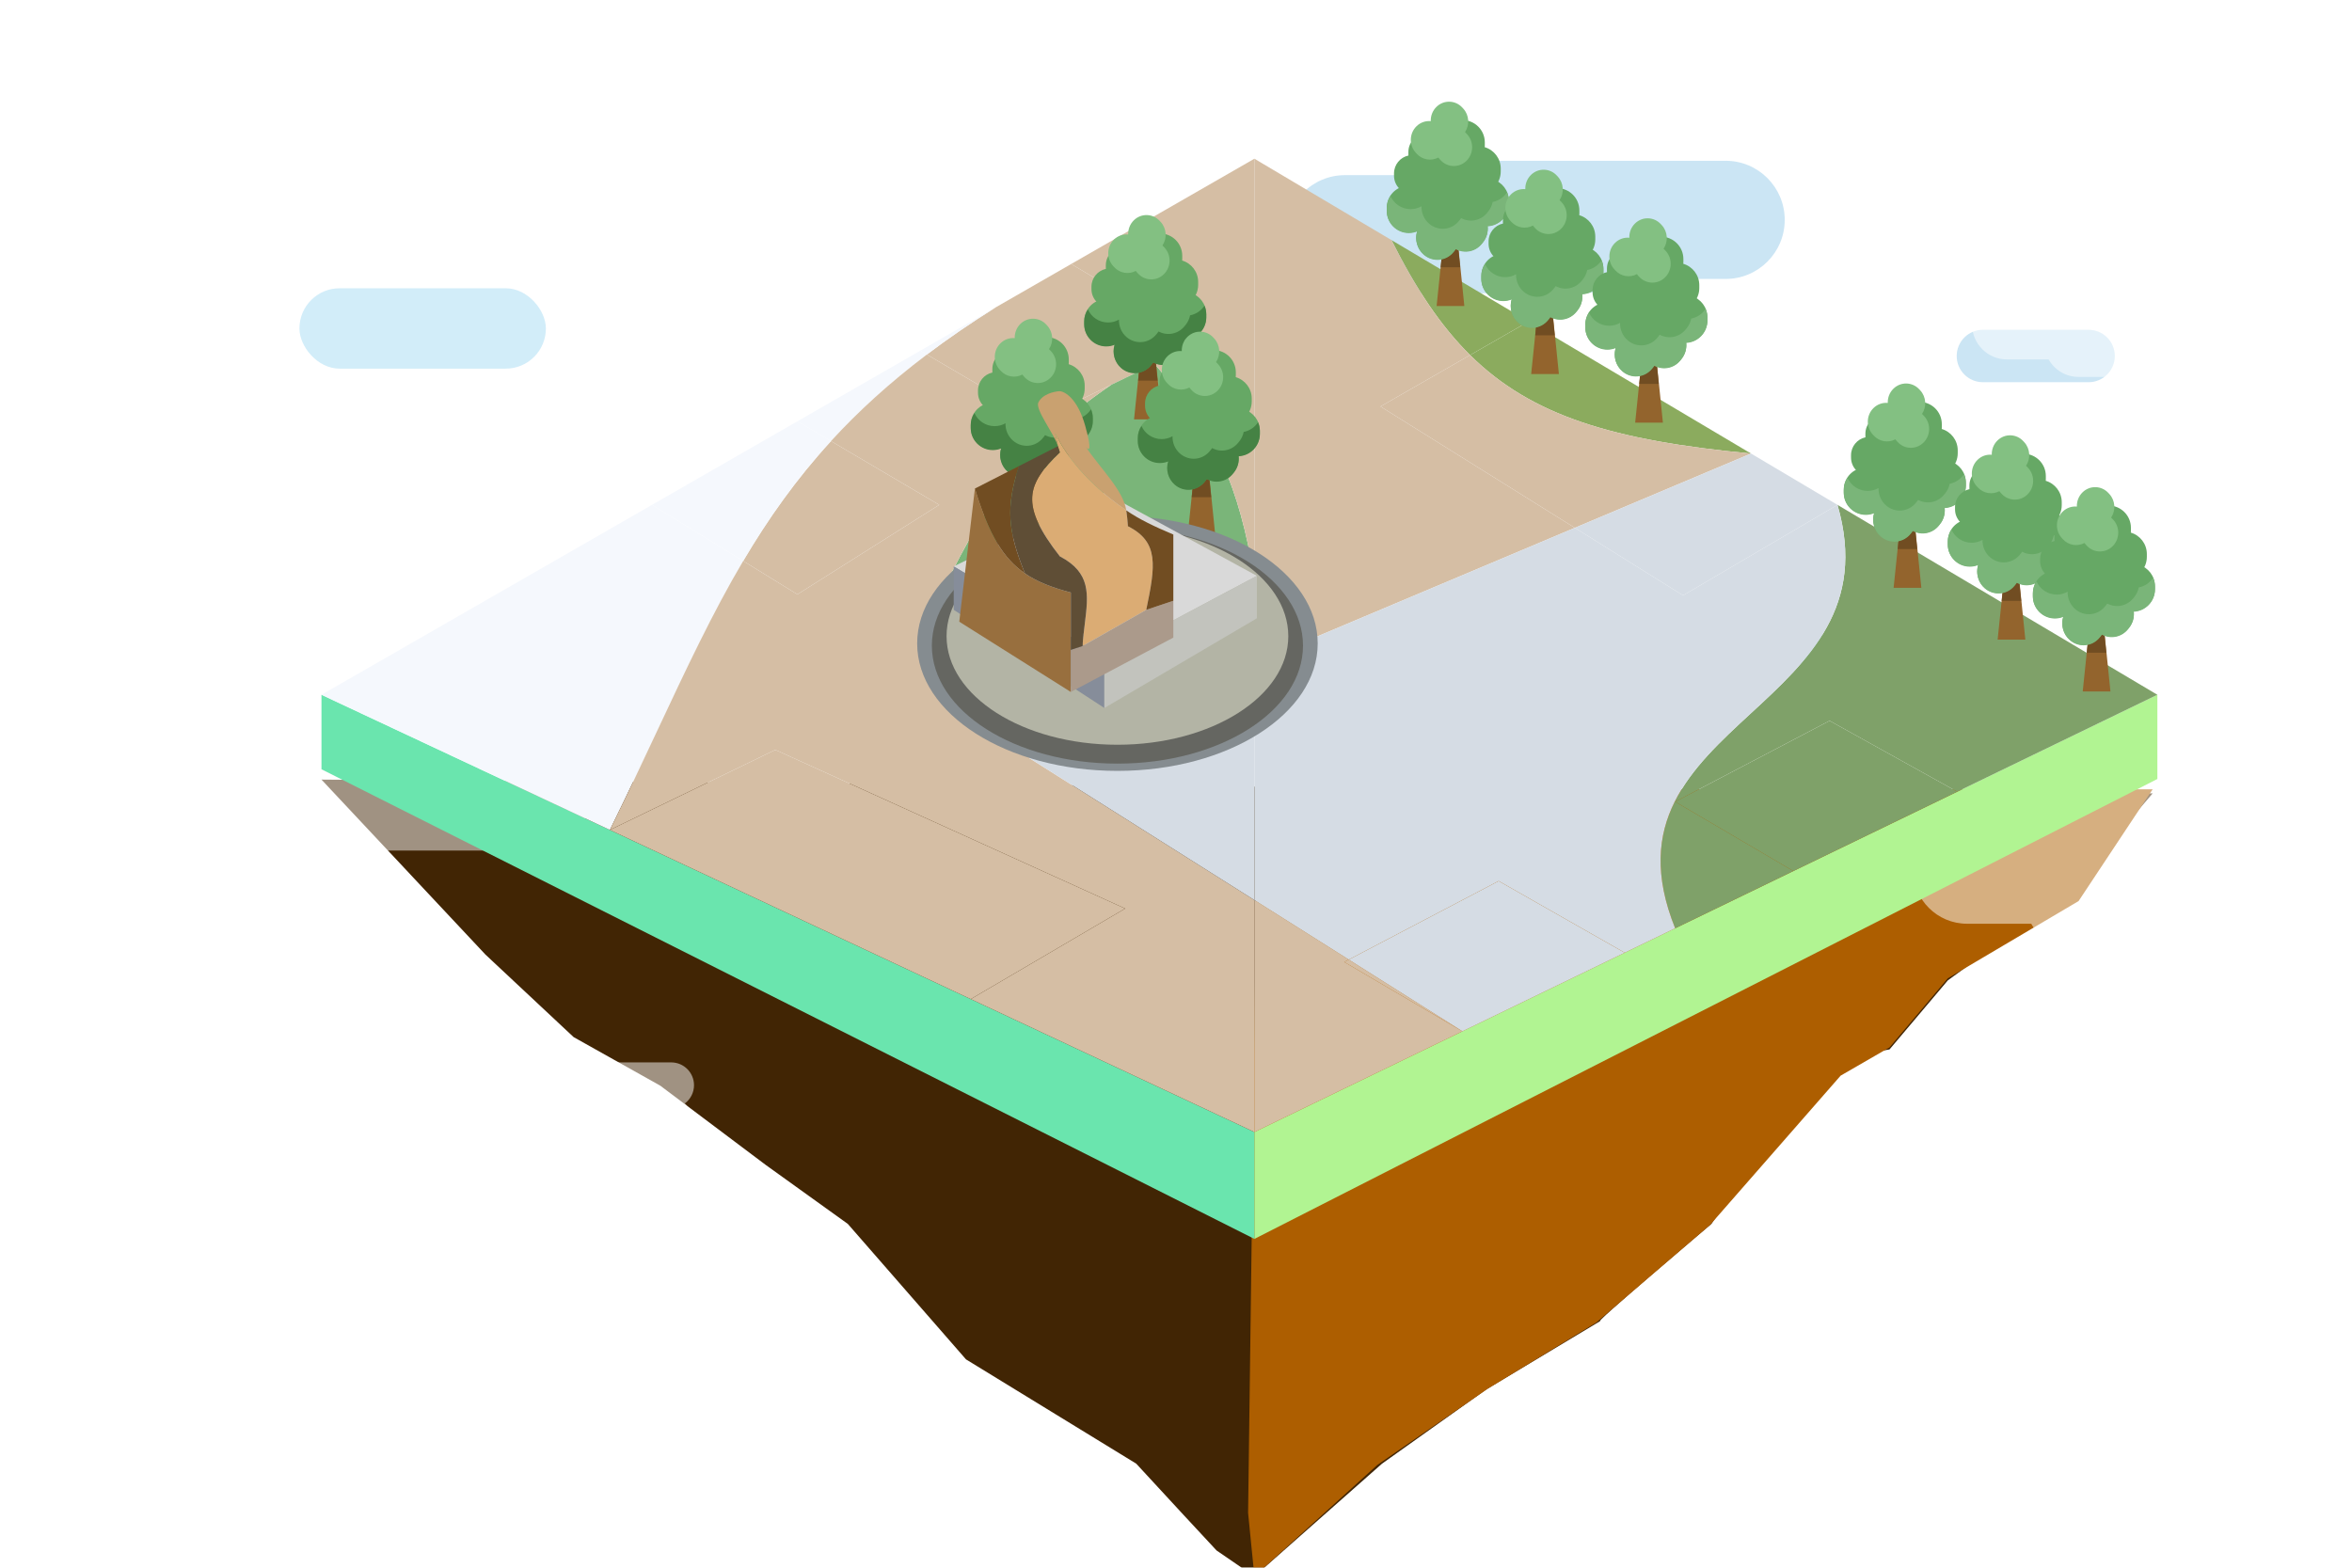 <svg width="1080" height="720" viewBox="0 0 1080 720" fill="none" xmlns="http://www.w3.org/2000/svg">
<g clip-path="url(#clip0_693_11102)">
<g filter="url(#filter0_d_693_11102)">
<path d="M222.875 434.381L147.618 354.05L988.463 360.391L949.388 406.116L894.393 446.282L867.619 477.986L837.951 482.728C832.644 489.069 785.85 558.113 785.85 558.113C785.85 558.113 728.684 606.408 735.197 602.499L682.372 634.204L634.614 668.214L576.001 720.001L558.634 708.1L543.438 691.736L521.729 668.214L443.578 620.331L389.307 558.113L351.679 531.075L303.196 494.629L263.397 472.315L222.875 434.381Z" fill="#412504"/>
<path d="M573.106 690.848L576 720L632.442 668.822L683.096 633.839L733.026 603.391L785.126 558.691L845.186 490.022L867.619 477.065L894.393 445.322L954.453 409.835L988.463 358.513H577.447L573.106 690.848Z" fill="#AD5E00"/>
</g>
<path opacity="0.5" fill-rule="evenodd" clip-rule="evenodd" d="M171.864 150.248C161.671 150.248 153.407 158.511 153.407 168.705C153.407 178.899 161.671 187.162 171.864 187.162L221.297 187.162C223.093 195.475 230.488 201.704 239.338 201.704L315.604 201.704C325.798 201.704 334.061 193.441 334.061 183.247C334.061 173.053 325.798 164.79 315.604 164.79L266.171 164.79C264.376 156.477 256.98 150.248 248.13 150.248L171.864 150.248Z" fill="white"/>
<rect x="137.488" y="132.396" width="113.18" height="36.915" rx="18.457" fill="#70C7EC" fill-opacity="0.31"/>
<path opacity="0.5" fill-rule="evenodd" clip-rule="evenodd" d="M546.304 99.735L505.331 99.735C486.812 99.735 471.799 84.722 471.799 66.203C471.799 47.684 486.812 32.671 505.331 32.671L543.746 32.671C544.202 14.55 559.035 2.81645e-08 577.267 3.40506e-08L712.626 7.77521e-08C731.145 8.37311e-08 746.158 15.013 746.158 33.532C746.158 43.43 741.868 52.327 735.047 58.465C741.869 64.603 746.158 73.5 746.158 83.399C746.158 101.918 731.145 116.931 712.626 116.931L575.594 116.931C563.006 116.931 552.038 109.994 546.304 99.735Z" fill="white"/>
<path opacity="0.5" fill-rule="evenodd" clip-rule="evenodd" d="M744.876 128.111C740.121 132.22 733.923 134.706 727.144 134.706L617.607 134.706C602.621 134.706 590.473 122.557 590.473 107.571C590.473 92.585 602.621 80.436 617.607 80.436L663.761 80.436C668.517 76.327 674.715 73.841 681.493 73.841L792.384 73.841C807.37 73.841 819.519 85.99 819.519 100.976C819.519 115.962 807.37 128.111 792.384 128.111L744.876 128.111ZM898.485 163.499C898.485 156.851 903.874 151.461 910.523 151.461L959.058 151.461C965.706 151.461 971.096 156.851 971.096 163.499C971.096 170.148 965.706 175.537 959.058 175.537L910.523 175.537C903.874 175.537 898.485 170.148 898.485 163.499Z" fill="#0081C9" fill-opacity="0.41"/>
<path opacity="0.5" fill-rule="evenodd" clip-rule="evenodd" d="M74.504 373.455L33.532 373.455C15.013 373.455 -2.66112e-08 358.443 -2.07945e-08 339.924C-1.49778e-08 321.405 15.013 306.392 33.532 306.392L71.946 306.392C72.401 288.27 87.235 273.719 105.467 273.719L240.826 273.719C259.345 273.719 274.358 288.732 274.358 307.251C274.358 317.15 270.068 326.047 263.247 332.185C270.069 338.323 274.359 347.22 274.359 357.12C274.359 375.639 259.346 390.651 240.827 390.651L103.795 390.651C91.207 390.651 80.239 383.715 74.504 373.455Z" fill="white"/>
<path opacity="0.5" fill-rule="evenodd" clip-rule="evenodd" d="M940.707 165.083L921.583 165.083C912.725 165.083 905.544 157.903 905.544 149.045C905.544 140.187 912.725 133.006 921.583 133.006L940.005 133.006C940.183 124.487 947.144 117.636 955.706 117.636L1020.52 117.636C1029.19 117.636 1036.22 124.667 1036.22 133.341C1036.22 138.484 1033.75 143.05 1029.93 145.914C1033 148.781 1034.92 152.865 1034.92 157.399C1034.92 166.072 1027.89 173.103 1019.22 173.103L954.405 173.103C948.524 173.103 943.397 169.87 940.707 165.083Z" fill="white"/>
<path opacity="0.5" fill-rule="evenodd" clip-rule="evenodd" d="M932.701 424.246L903.207 424.246C889.547 424.246 878.473 413.172 878.473 399.512C878.473 385.851 889.547 374.778 903.207 374.778L931.617 374.778C931.891 361.64 942.627 351.074 955.831 351.074L1055.78 351.074C1069.16 351.074 1080 361.917 1080 375.292C1080 383.224 1076.19 390.264 1070.3 394.682C1075.03 399.103 1078 405.402 1078 412.393C1078 425.769 1067.15 436.612 1053.78 436.612L953.826 436.612C944.756 436.612 936.851 431.626 932.701 424.246Z" fill="white"/>
<path opacity="0.5" fill-rule="evenodd" clip-rule="evenodd" d="M776.615 278.182C770.526 278.182 765.589 283.118 765.589 289.208C765.589 295.298 770.526 300.235 776.615 300.235L806.146 300.235C807.218 305.201 811.636 308.923 816.924 308.923L862.485 308.923C868.575 308.923 873.511 303.986 873.511 297.896C873.511 291.806 868.575 286.87 862.485 286.87L832.955 286.87C831.882 281.903 827.464 278.182 822.177 278.182L776.615 278.182Z" fill="white"/>
<rect x="826.373" y="291.57" width="67.614" height="22.053" rx="11.027" fill="#04D1C3" fill-opacity="0.2"/>
<path opacity="0.5" fill-rule="evenodd" clip-rule="evenodd" d="M255 519.565L242.25 519.565C236.345 519.565 231.558 514.778 231.558 508.872C231.558 502.967 236.345 498.18 242.25 498.18L254.532 498.18C254.651 492.501 259.291 487.934 264.999 487.934L308.207 487.934C313.989 487.934 318.676 492.621 318.676 498.404C318.676 501.832 317.028 504.876 314.481 506.786C316.529 508.697 317.81 511.42 317.81 514.442C317.81 520.224 313.122 524.912 307.34 524.912L264.132 524.912C260.211 524.912 256.793 522.756 255 519.565Z" fill="white"/>
<path d="M990.634 319.092L769.207 426.34L746.051 437.555L671.518 473.655L576.001 519.918V569.009L990.634 357.77V319.092Z" fill="#B1F492"/>
<path d="M576.001 519.918L445.749 458.856L280.04 381.172L147.618 319.092V353.307L576.001 569.009V519.918Z" fill="#6AE5AE"/>
<path d="M356.02 344.381L280.04 381.172L445.749 458.856L516.664 417.274L356.02 344.381Z" fill="#D5BEA4"/>
<path fill-rule="evenodd" clip-rule="evenodd" d="M381.573 202.584C365.559 220.059 352.721 238.245 341.25 257.645L366.151 272.976L431.277 231.87L381.573 202.584Z" fill="#D5BEA4"/>
<path d="M299.384 231.87L147.618 319.092L280.04 381.172C287.92 365.179 295.026 350.022 301.796 335.578C315.125 307.145 327.157 281.479 341.25 257.645L299.384 231.87Z" fill="#F5F8FD"/>
<path d="M366.151 193.497L299.384 231.87L341.25 257.645C352.721 238.245 365.559 220.059 381.573 202.584L366.151 193.497Z" fill="#F5F8FD"/>
<path d="M422.593 161.059L366.151 193.497L381.573 202.584C394.04 188.979 408.433 175.806 425.605 162.826L422.593 161.059Z" fill="#F5F8FD"/>
<path d="M990.634 319.092L843.74 231.87C857.226 278.493 830.404 303.233 804.041 327.549C776.593 352.866 749.644 377.723 769.207 426.34L823.478 400.053L769.207 368.218L840.121 331.028L898.735 363.603L990.634 319.092Z" fill="#7FA169"/>
<path d="M769.207 368.218L823.478 400.053L898.735 363.603L840.121 331.028L769.207 368.218Z" fill="#7FA169"/>
<path d="M701.91 147.655L638.955 110.274C650.092 132.515 661.508 149.703 675.037 163.079L701.91 147.655Z" fill="#8BAB5E"/>
<path d="M804.041 208.298L701.91 147.655L675.037 163.079C703.281 191.006 740.729 202.318 804.041 208.298Z" fill="#8BAB5E"/>
<path fill-rule="evenodd" clip-rule="evenodd" d="M457.263 141.134L491.877 121.241L551.398 156.795L530.155 167.084L510.358 176.672L476.865 192.895L425.605 162.826C435.234 155.549 445.736 148.332 457.263 141.134Z" fill="#D5BEA4"/>
<path d="M422.593 161.059L425.605 162.826C435.234 155.549 445.736 148.332 457.263 141.134L422.593 161.059Z" fill="#F5F8FD"/>
<path d="M510.358 176.672C465.31 207.305 448.686 236.354 422.593 293.059H576.001V265.187C568.477 222.584 559.369 200.727 530.155 167.084L510.358 176.672Z" fill="#7AB579"/>
<path fill-rule="evenodd" clip-rule="evenodd" d="M576.001 265.187V72.894L638.955 110.274C650.092 132.515 661.508 149.703 675.037 163.079L633.89 186.695L723.128 242.419L576.001 304.463V293.059V265.187ZM576.001 413.388V519.918L671.518 473.655L617.247 441.819L619.33 440.727L576.001 413.388Z" fill="#D5BEA4"/>
<path fill-rule="evenodd" clip-rule="evenodd" d="M671.518 473.655L617.247 441.819L619.33 440.727L671.518 473.655Z" fill="#D5BEA4"/>
<path fill-rule="evenodd" clip-rule="evenodd" d="M576.001 304.463V293.059H422.593C448.686 236.354 465.31 207.305 510.358 176.672L476.865 192.895L425.605 162.826C408.433 175.806 394.04 188.979 381.573 202.584L431.277 231.87L366.151 272.976L341.25 257.645C327.157 281.479 315.125 307.145 301.796 335.578C295.026 350.022 287.92 365.179 280.04 381.172L356.02 344.381L516.664 417.274L445.749 458.856L576.001 519.918V413.388L472.523 348.1L576.001 304.463ZM576.001 72.894V265.187C568.477 222.584 559.369 200.727 530.155 167.084L551.398 156.795L491.877 121.241L576.001 72.894Z" fill="#D5BEA4"/>
<path fill-rule="evenodd" clip-rule="evenodd" d="M804.041 208.298C740.729 202.318 703.281 191.006 675.037 163.079L633.89 186.695L723.128 242.419L804.041 208.298Z" fill="#D5BEA4"/>
<path d="M843.74 231.87L772.825 273.452L723.128 242.419L576.001 304.463V413.388L619.33 440.727L688.162 404.629L746.051 437.555L769.207 426.34C749.644 377.723 776.593 352.866 804.041 327.549C830.404 303.233 857.226 278.493 843.74 231.87Z" fill="#D5DCE4"/>
<path d="M472.523 348.1L576.001 413.388V304.463L472.523 348.1Z" fill="#D5DCE4"/>
<path d="M671.518 473.655L746.051 437.555L688.162 404.629L619.33 440.727L671.518 473.655Z" fill="#D5DCE4"/>
<path d="M772.825 273.452L843.74 231.87L804.041 208.298L723.128 242.419L772.825 273.452Z" fill="#D5DCE4"/>
<path d="M663.658 102.006H668.475L672.4 140.546H659.671L663.658 102.006Z" fill="#93642D"/>
<path d="M663.623 102.006H668.408L670.489 122.749H661.543L663.623 102.006Z" fill="#714D22"/>
<path fill-rule="evenodd" clip-rule="evenodd" d="M644.737 83.535C644.737 77.946 649.268 73.415 654.857 73.415C660.447 73.415 664.978 77.946 664.978 83.535V84.843C664.978 85.135 664.965 85.425 664.941 85.711C669.14 86.943 672.206 90.825 672.206 95.423V96.731C672.206 102.32 667.675 106.851 662.086 106.851C659.063 106.851 656.35 105.525 654.495 103.424C652.641 105.525 649.928 106.851 646.905 106.851C641.316 106.851 636.785 102.32 636.785 96.73V95.423C636.785 90.57 640.201 86.514 644.76 85.53C644.745 85.303 644.737 85.074 644.737 84.843V83.535Z" fill="#66A865"/>
<path fill-rule="evenodd" clip-rule="evenodd" d="M667.459 115.588C664.046 119.808 657.934 120.371 653.808 116.844C649.682 113.318 649.104 107.039 652.518 102.819L653.024 102.194C653.246 101.919 653.48 101.66 653.724 101.416C651.365 97.835 651.468 92.96 654.28 89.483L654.786 88.857C658.199 84.638 664.311 84.075 668.437 87.601C670.668 89.508 671.862 92.22 671.948 94.976C674.6 94.559 677.412 95.27 679.644 97.177C683.77 100.704 684.348 106.983 680.934 111.203L680.428 111.828C677.461 115.497 672.454 116.401 668.486 114.258C668.324 114.498 668.15 114.734 667.965 114.963L667.459 115.588Z" fill="#66A865"/>
<path fill-rule="evenodd" clip-rule="evenodd" d="M665.065 80.181C665.065 74.53 669.646 69.949 675.298 69.949C680.949 69.949 685.53 74.53 685.53 80.181V81.504C685.53 81.8 685.518 82.093 685.493 82.383C689.739 83.629 692.84 87.554 692.84 92.203V93.525C692.84 99.176 688.258 103.758 682.607 103.758C679.551 103.758 676.807 102.418 674.932 100.293C673.057 102.417 670.314 103.757 667.258 103.757C661.606 103.757 657.025 99.176 657.025 93.525V92.203C657.025 87.296 660.479 83.195 665.088 82.2C665.073 81.97 665.065 81.738 665.065 81.504V80.181Z" fill="#66A865"/>
<path fill-rule="evenodd" clip-rule="evenodd" d="M661.339 65.397C661.339 59.746 665.92 55.165 671.571 55.165C677.223 55.165 681.804 59.746 681.804 65.397V66.719C681.804 67.015 681.791 67.309 681.767 67.598C686.013 68.844 689.113 72.769 689.113 77.418V78.74C689.113 84.392 684.532 88.973 678.88 88.973C675.824 88.973 673.081 87.633 671.206 85.509C669.331 87.633 666.588 88.973 663.532 88.973C657.881 88.973 653.299 84.392 653.299 78.74V77.418C653.299 72.512 656.753 68.412 661.362 67.416C661.347 67.186 661.339 66.954 661.339 66.719V65.397Z" fill="#66A865"/>
<path fill-rule="evenodd" clip-rule="evenodd" d="M646.711 69.772C646.711 65.135 650.47 61.376 655.107 61.376C659.744 61.376 663.503 65.135 663.503 69.772V70.856C663.503 71.099 663.493 71.339 663.472 71.577C666.956 72.599 669.5 75.819 669.5 79.634V80.719C669.5 85.356 665.741 89.115 661.104 89.115C658.596 89.115 656.346 88.016 654.807 86.273C653.269 88.016 651.018 89.115 648.51 89.115C643.873 89.115 640.114 85.356 640.114 80.719V79.634C640.114 75.608 642.948 72.244 646.73 71.427C646.717 71.239 646.711 71.048 646.711 70.856V69.772Z" fill="#66A865"/>
<path fill-rule="evenodd" clip-rule="evenodd" d="M673.696 61.698C676.876 65.157 676.721 70.615 673.351 73.888C669.981 77.162 664.671 77.012 661.491 73.553L661.061 73.085C660.848 72.853 660.649 72.612 660.466 72.363C657.229 74.072 653.161 73.469 650.54 70.618L650.11 70.15C646.931 66.691 647.085 61.233 650.456 57.96C652.278 56.189 654.668 55.42 656.982 55.635C656.905 53.248 657.787 50.839 659.61 49.068C662.98 45.795 668.29 45.945 671.47 49.404L671.9 49.871C674.664 52.879 674.908 57.398 672.71 60.678C672.901 60.852 673.087 61.036 673.266 61.231L673.696 61.698Z" fill="#83C082"/>
<path fill-rule="evenodd" clip-rule="evenodd" d="M692 88.329C690.515 90.591 688.158 92.228 685.408 92.764C685.101 94.317 684.428 95.815 683.375 97.117L682.869 97.742C679.902 101.41 674.896 102.315 670.927 100.172C670.766 100.412 670.592 100.647 670.407 100.876L669.901 101.501C666.488 105.721 660.377 106.283 656.251 102.757C653.843 100.7 652.643 97.704 652.74 94.728C651.265 95.569 649.557 96.049 647.737 96.049C643.602 96.049 640.047 93.569 638.476 90.016C637.408 91.62 636.785 93.547 636.785 95.619V96.927C636.785 102.516 641.316 107.047 646.905 107.047C648.27 107.047 649.573 106.776 650.761 106.286C649.576 110.047 650.657 114.346 653.808 117.04C657.934 120.566 664.046 120.003 667.459 115.783L667.965 115.158C668.15 114.929 668.324 114.694 668.486 114.454C672.454 116.597 677.461 115.693 680.429 112.024L680.935 111.399C682.683 109.237 683.384 106.535 683.098 103.939C688.521 103.683 692.84 99.205 692.84 93.718V92.396C692.84 90.951 692.54 89.576 692 88.329Z" fill="#7AB579"/>
<path d="M707.075 133.246H711.891L715.817 171.785H703.087L707.075 133.246Z" fill="#93642D"/>
<path d="M707.04 133.246H711.825L713.905 153.989H704.96L707.04 133.246Z" fill="#714D22"/>
<path fill-rule="evenodd" clip-rule="evenodd" d="M688.154 114.775C688.154 109.186 692.685 104.655 698.274 104.655C703.863 104.655 708.394 109.186 708.394 114.775V116.083C708.394 116.375 708.382 116.665 708.357 116.951C712.557 118.183 715.623 122.065 715.623 126.663V127.97C715.623 133.559 711.092 138.09 705.503 138.09C702.48 138.09 699.766 136.765 697.912 134.664C696.058 136.765 693.344 138.09 690.321 138.09C684.732 138.09 680.201 133.559 680.201 127.97V126.663C680.201 121.809 683.618 117.754 688.177 116.77C688.162 116.543 688.154 116.314 688.154 116.083V114.775Z" fill="#66A865"/>
<path fill-rule="evenodd" clip-rule="evenodd" d="M710.876 146.829C707.463 151.049 701.351 151.611 697.225 148.085C693.099 144.559 692.521 138.279 695.934 134.06L696.44 133.434C696.663 133.159 696.896 132.9 697.14 132.656C694.781 129.075 694.884 124.2 697.697 120.723L698.203 120.098C701.616 115.878 707.727 115.315 711.853 118.842C714.085 120.749 715.279 123.461 715.364 126.217C718.017 125.801 720.829 126.512 723.061 128.419C727.187 131.945 727.764 138.224 724.351 142.444L723.845 143.069C720.878 146.738 715.871 147.642 711.902 145.499C711.74 145.739 711.567 145.974 711.382 146.203L710.876 146.829Z" fill="#66A865"/>
<path fill-rule="evenodd" clip-rule="evenodd" d="M708.482 111.421C708.482 105.77 713.063 101.188 718.714 101.188C724.366 101.188 728.947 105.77 728.947 111.421V112.743C728.947 113.039 728.934 113.332 728.91 113.622C733.156 114.868 736.256 118.793 736.256 123.442V124.764C736.256 130.416 731.675 134.997 726.024 134.997C722.967 134.997 720.224 133.657 718.349 131.532C716.474 133.657 713.73 134.997 710.674 134.997C705.023 134.997 700.442 130.415 700.442 124.764V123.442C700.442 118.535 703.896 114.435 708.505 113.44C708.489 113.21 708.482 112.977 708.482 112.743V111.421Z" fill="#66A865"/>
<path fill-rule="evenodd" clip-rule="evenodd" d="M704.755 96.637C704.755 90.986 709.337 86.404 714.988 86.404C720.639 86.404 725.221 90.986 725.221 96.637V97.959C725.221 98.255 725.208 98.548 725.183 98.838C729.429 100.084 732.529 104.009 732.529 108.658V109.98C732.529 115.631 727.948 120.213 722.297 120.213C719.241 120.213 716.498 118.873 714.623 116.749C712.748 118.873 710.005 120.213 706.949 120.213C701.297 120.213 696.716 115.632 696.716 109.98V108.658C696.716 103.751 700.17 99.651 704.779 98.656C704.763 98.426 704.755 98.193 704.755 97.959V96.637Z" fill="#66A865"/>
<path fill-rule="evenodd" clip-rule="evenodd" d="M690.128 101.011C690.128 96.374 693.887 92.615 698.524 92.615C703.161 92.615 706.92 96.374 706.92 101.011V102.096C706.92 102.339 706.909 102.579 706.889 102.817C710.373 103.839 712.916 107.06 712.916 110.874V111.959C712.916 116.596 709.157 120.355 704.52 120.355C702.013 120.355 699.762 119.256 698.224 117.513C696.685 119.256 694.434 120.355 691.927 120.355C687.29 120.355 683.531 116.596 683.531 111.959V110.874C683.531 106.848 686.365 103.484 690.147 102.667C690.134 102.478 690.128 102.288 690.128 102.096V101.011Z" fill="#66A865"/>
<path fill-rule="evenodd" clip-rule="evenodd" d="M717.113 92.938C720.292 96.397 720.138 101.855 716.768 105.128C713.397 108.402 708.087 108.251 704.908 104.793L704.478 104.325C704.264 104.093 704.066 103.852 703.883 103.603C700.646 105.312 696.579 104.708 693.958 101.857L693.528 101.39C690.349 97.931 690.503 92.473 693.873 89.2C695.696 87.43 698.085 86.66 700.399 86.874C700.321 84.488 701.204 82.079 703.026 80.308C706.397 77.034 711.707 77.185 714.886 80.644L715.316 81.111C718.081 84.119 718.325 88.638 716.126 91.918C716.318 92.091 716.504 92.276 716.683 92.47L717.113 92.938Z" fill="#83C082"/>
<path fill-rule="evenodd" clip-rule="evenodd" d="M735.416 119.569C733.932 121.83 731.575 123.468 728.824 124.004C728.518 125.556 727.845 127.054 726.792 128.356L726.286 128.981C723.319 132.65 718.312 133.554 714.344 131.411C714.182 131.651 714.009 131.886 713.824 132.115L713.318 132.74C709.905 136.96 703.793 137.523 699.667 133.997C697.259 131.939 696.06 128.943 696.157 125.966C694.681 126.807 692.974 127.287 691.154 127.287C687.019 127.287 683.463 124.808 681.893 121.254C680.824 122.859 680.201 124.785 680.201 126.858V128.165C680.201 133.755 684.732 138.285 690.321 138.285C691.687 138.285 692.99 138.015 694.178 137.525C692.992 141.286 694.073 145.586 697.225 148.28C701.351 151.806 707.463 151.243 710.876 147.023L711.382 146.398C711.567 146.169 711.741 145.934 711.902 145.694C715.871 147.837 720.878 146.933 723.845 143.264L724.351 142.639C726.1 140.477 726.801 137.775 726.514 135.179C731.938 134.923 736.256 130.445 736.256 124.958V123.636C736.256 122.19 735.957 120.815 735.416 119.569Z" fill="#7AB579"/>
<path d="M754.833 155.56H759.649L763.575 194.099H750.846L754.833 155.56Z" fill="#93642D"/>
<path d="M754.799 155.56H759.584L761.664 176.303H752.718L754.799 155.56Z" fill="#714D22"/>
<path fill-rule="evenodd" clip-rule="evenodd" d="M735.913 137.089C735.913 131.5 740.444 126.969 746.033 126.969C751.622 126.969 756.153 131.5 756.153 137.089V138.397C756.153 138.69 756.141 138.98 756.116 139.266C760.315 140.499 763.381 144.38 763.381 148.978V150.286C763.381 155.875 758.85 160.406 753.261 160.406C750.238 160.406 747.525 159.081 745.671 156.98C743.816 159.081 741.103 160.406 738.081 160.406C732.492 160.406 727.961 155.875 727.961 150.286V148.978C727.961 144.125 731.377 140.07 735.936 139.086C735.92 138.858 735.913 138.628 735.913 138.397V137.089Z" fill="#66A865"/>
<path fill-rule="evenodd" clip-rule="evenodd" d="M758.635 169.142C755.222 173.362 749.11 173.924 744.984 170.398C740.858 166.872 740.281 160.593 743.694 156.373L744.2 155.747C744.422 155.472 744.656 155.213 744.9 154.969C742.541 151.388 742.644 146.513 745.456 143.036L745.962 142.41C749.375 138.191 755.487 137.628 759.613 141.154C761.844 143.061 763.038 145.774 763.124 148.53C765.776 148.114 768.587 148.825 770.819 150.732C774.945 154.258 775.522 160.537 772.109 164.757L771.603 165.383C768.636 169.051 763.63 169.955 759.661 167.813C759.5 168.053 759.326 168.288 759.141 168.516L758.635 169.142Z" fill="#66A865"/>
<path fill-rule="evenodd" clip-rule="evenodd" d="M756.24 133.734C756.24 128.082 760.822 123.501 766.473 123.501C772.124 123.501 776.706 128.082 776.706 133.734V135.056C776.706 135.352 776.693 135.645 776.668 135.934C780.915 137.18 784.016 141.105 784.016 145.755V147.077C784.016 152.728 779.434 157.309 773.783 157.309C770.727 157.309 767.983 155.969 766.108 153.845C764.233 155.969 761.49 157.309 758.434 157.309C752.782 157.309 748.201 152.728 748.201 147.077V145.755C748.201 140.848 751.655 136.748 756.264 135.753C756.248 135.522 756.24 135.29 756.24 135.056V133.734Z" fill="#66A865"/>
<path fill-rule="evenodd" clip-rule="evenodd" d="M752.514 118.951C752.514 113.3 757.096 108.718 762.747 108.718C768.398 108.718 772.979 113.3 772.979 118.951V120.273C772.979 120.569 772.967 120.862 772.942 121.152C777.188 122.398 780.289 126.323 780.289 130.972V132.294C780.289 137.945 775.708 142.527 770.056 142.527C767 142.527 764.256 141.187 762.381 139.062C760.506 141.186 757.763 142.526 754.707 142.526C749.055 142.526 744.474 137.945 744.474 132.294V130.972C744.474 126.065 747.928 121.964 752.538 120.969C752.522 120.739 752.514 120.507 752.514 120.273V118.951Z" fill="#66A865"/>
<path fill-rule="evenodd" clip-rule="evenodd" d="M737.886 123.325C737.886 118.688 741.645 114.929 746.282 114.929C750.919 114.929 754.678 118.688 754.678 123.325V124.41C754.678 124.653 754.668 124.893 754.648 125.131C758.132 126.153 760.676 129.374 760.676 133.188V134.273C760.676 138.91 756.917 142.669 752.28 142.669C749.772 142.669 747.521 141.57 745.983 139.827C744.444 141.57 742.193 142.67 739.685 142.67C735.048 142.67 731.289 138.91 731.289 134.274V133.189C731.289 129.162 734.123 125.798 737.906 124.982C737.893 124.793 737.886 124.602 737.886 124.41V123.325Z" fill="#66A865"/>
<path fill-rule="evenodd" clip-rule="evenodd" d="M764.871 115.251C768.05 118.71 767.896 124.168 764.526 127.441C761.155 130.715 755.845 130.565 752.666 127.106L752.236 126.638C752.022 126.406 751.824 126.165 751.641 125.916C748.404 127.625 744.337 127.021 741.716 124.171L741.286 123.703C738.107 120.244 738.261 114.786 741.631 111.513C743.454 109.742 745.844 108.973 748.158 109.188C748.081 106.801 748.963 104.392 750.786 102.622C754.156 99.349 759.466 99.499 762.646 102.958L763.075 103.425C765.84 106.433 766.084 110.952 763.885 114.232C764.077 114.405 764.262 114.589 764.441 114.784L764.871 115.251Z" fill="#83C082"/>
<path fill-rule="evenodd" clip-rule="evenodd" d="M783.175 141.881C781.691 144.143 779.334 145.781 776.584 146.317C776.277 147.869 775.604 149.367 774.551 150.669L774.045 151.294C771.078 154.963 766.072 155.867 762.103 153.724C761.942 153.965 761.768 154.199 761.583 154.428L761.078 155.054C757.664 159.273 751.553 159.836 747.427 156.31C745.019 154.252 743.819 151.257 743.916 148.281C742.441 149.121 740.733 149.602 738.913 149.602C734.778 149.602 731.222 147.122 729.652 143.568C728.584 145.172 727.961 147.099 727.961 149.171V150.479C727.961 156.068 732.492 160.599 738.081 160.599C739.447 160.599 740.749 160.328 741.938 159.838C740.751 163.599 741.833 167.899 744.984 170.592C749.11 174.118 755.222 173.556 758.635 169.336L759.141 168.711C759.326 168.482 759.5 168.247 759.661 168.007C763.63 170.15 768.636 169.245 771.603 165.577L772.109 164.951C773.858 162.79 774.559 160.088 774.272 157.492C779.696 157.237 784.016 152.758 784.016 147.271V145.949C784.016 144.503 783.716 143.128 783.175 141.881Z" fill="#7AB579"/>
<path d="M873.506 231.428H878.323L882.248 269.968H869.519L873.506 231.428Z" fill="#93642D"/>
<path d="M873.472 231.428H878.257L880.338 252.171H871.392L873.472 231.428Z" fill="#714D22"/>
<path fill-rule="evenodd" clip-rule="evenodd" d="M854.586 212.958C854.586 207.368 859.117 202.837 864.706 202.837C870.296 202.837 874.827 207.368 874.827 212.958V214.265C874.827 214.558 874.814 214.847 874.79 215.134C878.989 216.366 882.054 220.248 882.054 224.845V226.153C882.054 231.742 877.523 236.273 871.934 236.273C868.912 236.273 866.199 234.948 864.344 232.847C862.49 234.948 859.777 236.273 856.754 236.273C851.165 236.273 846.634 231.742 846.634 226.153V224.845C846.634 219.992 850.05 215.937 854.609 214.953C854.594 214.726 854.586 214.496 854.586 214.265V212.958Z" fill="#66A865"/>
<path fill-rule="evenodd" clip-rule="evenodd" d="M877.308 245.01C873.894 249.23 867.783 249.793 863.657 246.266C859.531 242.74 858.953 236.461 862.366 232.241L862.872 231.616C863.094 231.341 863.329 231.081 863.573 230.837C861.214 227.256 861.317 222.381 864.13 218.905L864.635 218.279C868.049 214.06 874.16 213.497 878.286 217.023C880.518 218.93 881.711 221.642 881.797 224.399C884.449 223.982 887.261 224.694 889.492 226.6C893.618 230.126 894.196 236.406 890.783 240.626L890.277 241.251C887.309 244.92 882.302 245.824 878.334 243.681C878.172 243.921 877.999 244.156 877.813 244.385L877.308 245.01Z" fill="#66A865"/>
<path fill-rule="evenodd" clip-rule="evenodd" d="M874.914 209.604C874.914 203.952 879.495 199.371 885.147 199.371C890.798 199.371 895.379 203.952 895.379 209.604V210.926C895.379 211.222 895.367 211.515 895.342 211.805C899.588 213.05 902.689 216.975 902.689 221.625V222.947C902.689 228.598 898.108 233.179 892.457 233.179C889.4 233.179 886.657 231.839 884.782 229.715C882.907 231.839 880.163 233.179 877.107 233.179C871.456 233.179 866.874 228.598 866.874 222.947V221.625C866.874 216.718 870.328 212.618 874.937 211.623C874.922 211.392 874.914 211.16 874.914 210.926V209.604Z" fill="#66A865"/>
<path fill-rule="evenodd" clip-rule="evenodd" d="M871.188 194.819C871.188 189.168 875.769 184.586 881.42 184.586C887.072 184.586 891.653 189.168 891.653 194.819V196.141C891.653 196.437 891.64 196.73 891.616 197.02C895.862 198.266 898.962 202.191 898.962 206.84V208.162C898.962 213.813 894.381 218.395 888.73 218.395C885.673 218.395 882.93 217.055 881.055 214.93C879.18 217.055 876.437 218.395 873.38 218.395C867.729 218.395 863.148 213.813 863.148 208.162V206.84C863.148 201.933 866.602 197.833 871.211 196.838C871.196 196.608 871.188 196.375 871.188 196.141V194.819Z" fill="#66A865"/>
<path fill-rule="evenodd" clip-rule="evenodd" d="M856.56 199.193C856.56 194.556 860.319 190.797 864.956 190.797C869.593 190.797 873.352 194.556 873.352 199.193V200.278C873.352 200.521 873.342 200.761 873.321 200.998C876.805 202.021 879.349 205.241 879.349 209.056V210.14C879.349 214.777 875.59 218.536 870.953 218.536C868.445 218.536 866.194 217.437 864.656 215.694C863.117 217.437 860.866 218.536 858.359 218.536C853.722 218.536 849.963 214.777 849.963 210.14V209.056C849.963 205.029 852.797 201.665 856.579 200.849C856.566 200.66 856.56 200.47 856.56 200.278V199.193Z" fill="#66A865"/>
<path fill-rule="evenodd" clip-rule="evenodd" d="M883.544 191.12C886.724 194.579 886.569 200.036 883.199 203.31C879.829 206.584 874.519 206.433 871.339 202.974L870.909 202.507C870.696 202.275 870.498 202.034 870.314 201.785C867.078 203.493 863.01 202.89 860.39 200.039L859.96 199.572C856.78 196.113 856.935 190.655 860.305 187.381C862.128 185.611 864.518 184.842 866.832 185.056C866.754 182.67 867.636 180.26 869.459 178.49C872.83 175.216 878.14 175.367 881.319 178.826L881.749 179.293C884.514 182.301 884.758 186.82 882.559 190.1C882.75 190.274 882.936 190.458 883.114 190.652L883.544 191.12Z" fill="#83C082"/>
<path fill-rule="evenodd" clip-rule="evenodd" d="M901.849 217.75C900.364 220.012 898.008 221.65 895.257 222.186C894.951 223.739 894.278 225.236 893.225 226.538L892.719 227.164C889.752 230.832 884.745 231.736 880.777 229.594C880.615 229.834 880.442 230.069 880.257 230.297L879.751 230.923C876.338 235.143 870.226 235.705 866.1 232.179C863.692 230.121 862.492 227.125 862.59 224.148C861.114 224.989 859.407 225.469 857.587 225.469C853.452 225.469 849.897 222.99 848.326 219.437C847.257 221.042 846.634 222.969 846.634 225.041V226.349C846.634 231.938 851.165 236.469 856.754 236.469C858.119 236.469 859.421 236.199 860.609 235.709C859.424 239.47 860.506 243.768 863.656 246.461C867.782 249.987 873.894 249.425 877.307 245.205L877.813 244.58C877.999 244.35 878.172 244.115 878.334 243.874C882.303 246.018 887.309 245.113 890.277 241.445L890.783 240.819C892.531 238.658 893.232 235.956 892.946 233.361C898.37 233.106 902.689 228.627 902.689 223.14V221.818C902.689 220.372 902.389 218.997 901.849 217.75Z" fill="#7AB579"/>
<path d="M921.266 255.229H926.082L930.008 293.768H917.278L921.266 255.229Z" fill="#93642D"/>
<path d="M921.231 255.229H926.016L928.097 275.972H919.151L921.231 255.229Z" fill="#714D22"/>
<path fill-rule="evenodd" clip-rule="evenodd" d="M902.345 236.758C902.345 231.169 906.876 226.638 912.465 226.638C918.054 226.638 922.585 231.169 922.585 236.758V238.065C922.585 238.358 922.573 238.648 922.549 238.934C926.748 240.166 929.814 244.048 929.814 248.646V249.953C929.814 255.542 925.283 260.073 919.694 260.073C916.671 260.073 913.958 258.748 912.104 256.647C910.249 258.748 907.536 260.073 904.514 260.073C898.925 260.073 894.394 255.542 894.394 249.953V248.646C894.394 243.793 897.809 239.737 902.368 238.753C902.353 238.526 902.345 238.297 902.345 238.065V236.758Z" fill="#66A865"/>
<path fill-rule="evenodd" clip-rule="evenodd" d="M925.067 268.811C921.654 273.031 915.542 273.593 911.416 270.067C907.29 266.541 906.712 260.262 910.125 256.042L910.631 255.417C910.854 255.142 911.087 254.882 911.331 254.639C908.972 251.058 909.075 246.182 911.888 242.706L912.393 242.08C915.807 237.86 921.918 237.298 926.044 240.824C928.276 242.731 929.47 245.443 929.555 248.2C932.207 247.783 935.02 248.494 937.252 250.401C941.378 253.927 941.955 260.207 938.542 264.426L938.036 265.052C935.069 268.72 930.062 269.625 926.093 267.481C925.931 267.722 925.758 267.957 925.573 268.186L925.067 268.811Z" fill="#66A865"/>
<path fill-rule="evenodd" clip-rule="evenodd" d="M922.673 233.404C922.673 227.753 927.254 223.171 932.905 223.171C938.557 223.171 943.138 227.753 943.138 233.404V234.726C943.138 235.022 943.125 235.316 943.101 235.606C947.347 236.851 950.447 240.776 950.447 245.426V246.748C950.447 252.399 945.866 256.98 940.215 256.98C937.158 256.98 934.415 255.64 932.54 253.516C930.665 255.64 927.922 256.98 924.865 256.98C919.214 256.98 914.633 252.399 914.633 246.747V245.425C914.633 240.518 918.087 236.418 922.696 235.423C922.681 235.193 922.673 234.96 922.673 234.726V233.404Z" fill="#66A865"/>
<path fill-rule="evenodd" clip-rule="evenodd" d="M918.947 218.62C918.947 212.969 923.528 208.387 929.179 208.387C934.83 208.387 939.412 212.969 939.412 218.62V219.942C939.412 220.238 939.399 220.531 939.375 220.821C943.62 222.067 946.72 225.992 946.72 230.641V231.963C946.72 237.614 942.139 242.196 936.488 242.196C933.432 242.196 930.689 240.856 928.814 238.732C926.939 240.856 924.196 242.196 921.14 242.196C915.488 242.196 910.907 237.614 910.907 231.963V230.641C910.907 225.734 914.361 221.634 918.97 220.639C918.954 220.409 918.947 220.176 918.947 219.942V218.62Z" fill="#66A865"/>
<path fill-rule="evenodd" clip-rule="evenodd" d="M904.319 222.994C904.319 218.357 908.078 214.598 912.715 214.598C917.352 214.598 921.111 218.357 921.111 222.994V224.079C921.111 224.322 921.1 224.562 921.08 224.799C924.564 225.822 927.107 229.042 927.107 232.856V233.941C927.107 238.578 923.348 242.337 918.711 242.337C916.204 242.337 913.953 241.238 912.415 239.495C910.876 241.238 908.626 242.337 906.118 242.337C901.481 242.337 897.722 238.578 897.722 233.941V232.857C897.722 228.831 900.556 225.466 904.338 224.65C904.325 224.461 904.319 224.271 904.319 224.079V222.994Z" fill="#66A865"/>
<path fill-rule="evenodd" clip-rule="evenodd" d="M931.303 214.919C934.483 218.378 934.329 223.836 930.958 227.109C927.588 230.383 922.278 230.233 919.098 226.774L918.669 226.306C918.455 226.074 918.257 225.833 918.073 225.584C914.837 227.293 910.77 226.689 908.149 223.839L907.719 223.371C904.539 219.912 904.694 214.454 908.064 211.181C909.887 209.41 912.277 208.641 914.591 208.856C914.514 206.469 915.396 204.06 917.218 202.29C920.589 199.017 925.899 199.167 929.079 202.626L929.508 203.093C932.273 206.101 932.517 210.62 930.318 213.9C930.51 214.073 930.695 214.257 930.874 214.452L931.303 214.919Z" fill="#83C082"/>
<path fill-rule="evenodd" clip-rule="evenodd" d="M949.608 241.553C948.123 243.814 945.766 245.451 943.015 245.987C942.709 247.539 942.036 249.037 940.983 250.339L940.477 250.964C937.51 254.633 932.503 255.537 928.535 253.394C928.373 253.635 928.2 253.869 928.015 254.098L927.509 254.724C924.096 258.944 917.984 259.506 913.858 255.98C911.45 253.922 910.25 250.926 910.348 247.949C908.872 248.79 907.165 249.27 905.345 249.27C901.21 249.27 897.655 246.791 896.084 243.238C895.016 244.842 894.394 246.768 894.394 248.84V250.148C894.394 255.737 898.925 260.268 904.514 260.268C905.879 260.268 907.181 259.998 908.369 259.508C907.183 263.269 908.264 267.569 911.416 270.262C915.542 273.788 921.654 273.226 925.067 269.006L925.573 268.38C925.758 268.151 925.931 267.916 926.093 267.676C930.062 269.819 935.069 268.915 938.036 265.246L938.542 264.621C940.291 262.459 940.992 259.757 940.705 257.161C946.129 256.905 950.447 252.427 950.447 246.94V245.618C950.447 244.174 950.148 242.799 949.608 241.553Z" fill="#7AB579"/>
<path d="M960.341 279.031H965.157L969.082 317.571H956.353L960.341 279.031Z" fill="#93642D"/>
<path d="M960.306 279.031H965.091L967.171 299.774H958.225L960.306 279.031Z" fill="#714D22"/>
<path fill-rule="evenodd" clip-rule="evenodd" d="M941.42 260.56C941.42 254.971 945.951 250.44 951.54 250.44C957.129 250.44 961.66 254.971 961.66 260.56V261.868C961.66 262.161 961.648 262.451 961.624 262.737C965.823 263.97 968.889 267.852 968.889 272.449V273.757C968.889 279.346 964.358 283.877 958.768 283.877C955.746 283.877 953.033 282.552 951.178 280.451C949.324 282.552 946.611 283.877 943.589 283.877C937.999 283.877 933.468 279.346 933.468 273.757V272.449C933.468 267.596 936.884 263.541 941.443 262.557C941.428 262.329 941.42 262.099 941.42 261.868V260.56Z" fill="#66A865"/>
<path fill-rule="evenodd" clip-rule="evenodd" d="M964.143 292.614C960.73 296.834 954.618 297.396 950.492 293.87C946.366 290.344 945.788 284.065 949.202 279.845L949.707 279.219C949.93 278.944 950.164 278.685 950.408 278.441C948.049 274.86 948.151 269.985 950.964 266.508L951.47 265.882C954.883 261.663 960.995 261.1 965.121 264.626C967.352 266.533 968.546 269.246 968.631 272.002C971.284 271.586 974.096 272.297 976.328 274.204C980.454 277.73 981.031 284.009 977.618 288.229L977.112 288.855C974.145 292.523 969.138 293.427 965.169 291.284C965.008 291.524 964.834 291.759 964.649 291.988L964.143 292.614Z" fill="#66A865"/>
<path fill-rule="evenodd" clip-rule="evenodd" d="M961.749 257.205C961.749 251.554 966.33 246.973 971.981 246.973C977.632 246.973 982.214 251.554 982.214 257.205V258.527C982.214 258.823 982.201 259.117 982.177 259.406C986.423 260.652 989.523 264.577 989.523 269.226V270.548C989.523 276.2 984.942 280.781 979.291 280.781C976.234 280.781 973.491 279.441 971.616 277.317C969.741 279.441 966.998 280.781 963.941 280.781C958.29 280.781 953.709 276.2 953.709 270.548V269.226C953.709 264.319 957.163 260.219 961.772 259.224C961.756 258.994 961.749 258.762 961.749 258.527V257.205Z" fill="#66A865"/>
<path fill-rule="evenodd" clip-rule="evenodd" d="M958.022 242.422C958.022 236.771 962.603 232.189 968.255 232.189C973.906 232.189 978.487 236.771 978.487 242.422V243.744C978.487 244.04 978.475 244.333 978.45 244.623C982.696 245.869 985.797 249.794 985.797 254.443V255.765C985.797 261.417 981.215 265.998 975.564 265.998C972.507 265.998 969.764 264.658 967.889 262.533C966.014 264.658 963.271 265.998 960.214 265.998C954.563 265.998 949.982 261.416 949.982 255.765V254.443C949.982 249.536 953.436 245.435 958.045 244.441C958.03 244.21 958.022 243.978 958.022 243.744V242.422Z" fill="#66A865"/>
<path fill-rule="evenodd" clip-rule="evenodd" d="M943.394 246.796C943.394 242.159 947.153 238.4 951.79 238.4C956.427 238.4 960.186 242.159 960.186 246.796V247.881C960.186 248.124 960.176 248.364 960.156 248.601C963.639 249.624 966.183 252.844 966.183 256.659V257.743C966.183 262.38 962.424 266.14 957.787 266.14C955.28 266.14 953.029 265.04 951.491 263.298C949.952 265.04 947.701 266.139 945.194 266.139C940.557 266.139 936.798 262.38 936.798 257.743V256.659C936.798 252.633 939.632 249.269 943.413 248.452C943.401 248.263 943.394 248.073 943.394 247.881V246.796Z" fill="#66A865"/>
<path fill-rule="evenodd" clip-rule="evenodd" d="M970.38 238.722C973.56 242.181 973.405 247.638 970.035 250.912C966.664 254.185 961.355 254.035 958.175 250.576L957.745 250.109C957.532 249.877 957.333 249.635 957.15 249.387C953.914 251.095 949.846 250.492 947.225 247.641L946.796 247.174C943.616 243.715 943.77 238.257 947.141 234.983C948.963 233.213 951.354 232.444 953.667 232.658C953.59 230.272 954.472 227.863 956.295 226.093C959.665 222.82 964.975 222.97 968.155 226.429L968.585 226.896C971.349 229.904 971.594 234.422 969.395 237.703C969.586 237.876 969.771 238.06 969.95 238.254L970.38 238.722Z" fill="#83C082"/>
<path fill-rule="evenodd" clip-rule="evenodd" d="M988.683 265.353C987.198 267.614 984.842 269.252 982.091 269.789C981.785 271.341 981.112 272.839 980.059 274.141L979.553 274.766C976.586 278.434 971.579 279.339 967.611 277.196C967.449 277.436 967.276 277.671 967.091 277.9L966.585 278.525C963.172 282.745 957.06 283.308 952.934 279.781C950.526 277.724 949.327 274.728 949.424 271.751C947.948 272.592 946.241 273.072 944.421 273.072C940.286 273.072 936.73 270.593 935.16 267.039C934.091 268.643 933.468 270.57 933.468 272.643V273.95C933.468 279.539 937.999 284.07 943.589 284.07C944.954 284.07 946.256 283.8 947.444 283.31C946.258 287.071 947.339 291.371 950.491 294.064C954.617 297.59 960.729 297.028 964.142 292.808L964.648 292.182C964.833 291.953 965.006 291.718 965.168 291.478C969.137 293.621 974.144 292.717 977.111 289.048L977.617 288.423C979.365 286.261 980.066 283.559 979.78 280.964C985.204 280.709 989.523 276.23 989.523 270.743V269.421C989.523 267.975 989.224 266.599 988.683 265.353Z" fill="#7AB579"/>
<path d="M524.722 154.072H529.538L533.464 192.611H520.734L524.722 154.072Z" fill="#93642D"/>
<path d="M524.688 154.072H529.473L531.554 174.815H522.608L524.688 154.072Z" fill="#714D22"/>
<path fill-rule="evenodd" clip-rule="evenodd" d="M505.802 135.601C505.802 130.012 510.333 125.481 515.922 125.481C521.511 125.481 526.042 130.012 526.042 135.601V136.909C526.042 137.202 526.03 137.492 526.005 137.779C530.205 139.011 533.271 142.893 533.271 147.491V148.798C533.271 154.388 528.74 158.919 523.151 158.919C520.128 158.919 517.415 157.593 515.56 155.492C513.706 157.593 510.992 158.918 507.97 158.918C502.38 158.918 497.849 154.387 497.849 148.798V147.491C497.849 142.637 501.266 138.582 505.825 137.598C505.81 137.37 505.802 137.14 505.802 136.909V135.601Z" fill="#66A865"/>
<path fill-rule="evenodd" clip-rule="evenodd" d="M528.524 167.654C525.111 171.874 518.999 172.437 514.873 168.91C510.747 165.384 510.169 159.105 513.583 154.885L514.088 154.26C514.311 153.985 514.545 153.725 514.789 153.481C512.431 149.9 512.534 145.025 515.346 141.549L515.852 140.923C519.265 136.704 525.377 136.141 529.503 139.667C531.734 141.574 532.928 144.286 533.014 147.043C535.666 146.626 538.477 147.338 540.709 149.244C544.835 152.771 545.412 159.05 541.999 163.27L541.493 163.895C538.526 167.564 533.519 168.468 529.55 166.325C529.389 166.565 529.215 166.8 529.03 167.029L528.524 167.654Z" fill="#66A865"/>
<path fill-rule="evenodd" clip-rule="evenodd" d="M526.13 132.246C526.13 126.594 530.711 122.013 536.362 122.013C542.014 122.013 546.595 126.594 546.595 132.246V133.568C546.595 133.864 546.582 134.157 546.558 134.447C550.804 135.693 553.904 139.618 553.904 144.267V145.589C553.904 151.24 549.323 155.822 543.672 155.822C540.615 155.822 537.872 154.482 535.997 152.357C534.122 154.481 531.379 155.821 528.322 155.821C522.671 155.821 518.09 151.24 518.09 145.589V144.267C518.09 139.36 521.544 135.26 526.153 134.264C526.137 134.034 526.13 133.802 526.13 133.568V132.246Z" fill="#66A865"/>
<path fill-rule="evenodd" clip-rule="evenodd" d="M522.403 117.463C522.403 111.811 526.985 107.23 532.636 107.23C538.287 107.23 542.869 111.811 542.869 117.463V118.785C542.869 119.081 542.856 119.374 542.831 119.664C547.077 120.91 550.178 124.835 550.178 129.484V130.806C550.178 136.457 545.596 141.038 539.945 141.038C536.889 141.038 534.146 139.699 532.271 137.575C530.396 139.699 527.653 141.038 524.597 141.038C518.945 141.038 514.364 136.457 514.364 130.806V129.484C514.364 124.577 517.818 120.477 522.427 119.482C522.411 119.251 522.403 119.019 522.403 118.785V117.463Z" fill="#66A865"/>
<path fill-rule="evenodd" clip-rule="evenodd" d="M507.776 121.837C507.776 117.2 511.535 113.441 516.172 113.441C520.809 113.441 524.568 117.2 524.568 121.837V122.922C524.568 123.165 524.557 123.406 524.537 123.644C528.021 124.666 530.564 127.887 530.564 131.701V132.786C530.564 137.423 526.805 141.182 522.168 141.182C519.661 141.182 517.41 140.083 515.872 138.34C514.333 140.083 512.083 141.182 509.575 141.182C504.938 141.182 501.179 137.423 501.179 132.786V131.701C501.179 127.675 504.013 124.311 507.795 123.494C507.782 123.305 507.776 123.115 507.776 122.922V121.837Z" fill="#66A865"/>
<path fill-rule="evenodd" clip-rule="evenodd" d="M534.761 113.764C537.94 117.223 537.786 122.681 534.416 125.954C531.045 129.228 525.735 129.077 522.556 125.618L522.126 125.151C521.912 124.919 521.714 124.678 521.531 124.429C518.295 126.137 514.227 125.534 511.606 122.683L511.176 122.216C507.997 118.757 508.151 113.299 511.522 110.026C513.344 108.255 515.734 107.486 518.048 107.7C517.971 105.314 518.853 102.905 520.676 101.135C524.046 97.861 529.356 98.012 532.536 101.471L532.966 101.938C535.73 104.946 535.974 109.464 533.775 112.745C533.967 112.918 534.152 113.102 534.331 113.296L534.761 113.764Z" fill="#83C082"/>
<path fill-rule="evenodd" clip-rule="evenodd" d="M553.065 140.396C551.58 142.657 549.223 144.295 546.472 144.831C546.166 146.384 545.493 147.881 544.44 149.183L543.934 149.808C540.967 153.477 535.961 154.381 531.992 152.238C531.83 152.479 531.657 152.713 531.472 152.942L530.966 153.568C527.553 157.787 521.441 158.35 517.315 154.824C514.907 152.766 513.708 149.77 513.805 146.793C512.329 147.634 510.622 148.114 508.802 148.114C504.667 148.114 501.111 145.634 499.541 142.08C498.472 143.684 497.849 145.611 497.849 147.683V148.991C497.849 154.58 502.38 159.111 507.97 159.111C509.335 159.111 510.638 158.841 511.826 158.35C510.64 162.112 511.721 166.412 514.873 169.105C518.999 172.631 525.111 172.069 528.524 167.849L529.03 167.224C529.215 166.994 529.389 166.759 529.551 166.519C533.519 168.662 538.526 167.757 541.493 164.089L541.999 163.463C543.747 161.302 544.449 158.6 544.162 156.005C549.586 155.749 553.904 151.271 553.904 145.784V144.462C553.904 143.017 553.605 141.642 553.065 140.396Z" fill="#458244"/>
<path d="M549.325 207.625H554.142L558.067 246.165H545.338L549.325 207.625Z" fill="#93642D"/>
<path d="M549.291 207.625H554.076L556.157 228.369H547.211L549.291 207.625Z" fill="#714D22"/>
<path fill-rule="evenodd" clip-rule="evenodd" d="M530.405 189.155C530.405 183.566 534.936 179.035 540.525 179.035C546.114 179.035 550.645 183.566 550.645 189.155V190.462C550.645 190.755 550.633 191.045 550.608 191.331C554.807 192.563 557.873 196.445 557.873 201.043V202.35C557.873 207.939 553.342 212.47 547.753 212.47C544.731 212.47 542.018 211.145 540.163 209.044C538.309 211.145 535.596 212.47 532.573 212.47C526.984 212.47 522.453 207.939 522.453 202.35V201.043C522.453 196.19 525.869 192.134 530.428 191.15C530.413 190.923 530.405 190.694 530.405 190.462V189.155Z" fill="#66A865"/>
<path fill-rule="evenodd" clip-rule="evenodd" d="M553.128 221.208C549.714 225.428 543.603 225.99 539.477 222.464C535.351 218.938 534.773 212.659 538.186 208.439L538.692 207.814C538.914 207.539 539.148 207.279 539.392 207.036C537.033 203.454 537.136 198.579 539.948 195.102L540.454 194.477C543.867 190.257 549.979 189.695 554.105 193.221C556.337 195.128 557.53 197.84 557.616 200.597C560.268 200.18 563.08 200.892 565.311 202.798C569.437 206.324 570.015 212.604 566.601 216.824L566.096 217.449C563.128 221.117 558.122 222.022 554.154 219.879C553.992 220.119 553.819 220.354 553.634 220.583L553.128 221.208Z" fill="#66A865"/>
<path fill-rule="evenodd" clip-rule="evenodd" d="M550.733 185.801C550.733 180.15 555.314 175.568 560.965 175.568C566.617 175.568 571.198 180.15 571.198 185.801V187.123C571.198 187.419 571.185 187.712 571.161 188.002C575.407 189.247 578.508 193.173 578.508 197.822V199.144C578.508 204.795 573.927 209.377 568.276 209.377C565.219 209.377 562.476 208.037 560.601 205.912C558.726 208.037 555.982 209.377 552.926 209.377C547.275 209.377 542.693 204.795 542.693 199.144V197.822C542.693 192.915 546.147 188.815 550.756 187.82C550.741 187.59 550.733 187.357 550.733 187.123V185.801Z" fill="#66A865"/>
<path fill-rule="evenodd" clip-rule="evenodd" d="M547.006 171.017C547.006 165.365 551.588 160.784 557.239 160.784C562.89 160.784 567.472 165.365 567.472 171.017V172.339C567.472 172.635 567.459 172.928 567.434 173.218C571.681 174.464 574.781 178.389 574.781 183.038V184.36C574.781 190.012 570.2 194.593 564.549 194.593C561.492 194.593 558.749 193.253 556.874 191.128C554.999 193.253 552.255 194.593 549.199 194.593C543.548 194.593 538.966 190.011 538.966 184.36V183.038C538.966 178.131 542.42 174.031 547.03 173.036C547.014 172.806 547.006 172.573 547.006 172.339V171.017Z" fill="#66A865"/>
<path fill-rule="evenodd" clip-rule="evenodd" d="M532.379 175.391C532.379 170.754 536.138 166.995 540.775 166.995C545.412 166.995 549.171 170.754 549.171 175.391V176.476C549.171 176.719 549.16 176.959 549.14 177.197C552.623 178.22 555.167 181.44 555.167 185.254V186.339C555.167 190.976 551.408 194.735 546.771 194.735C544.263 194.735 542.012 193.636 540.474 191.893C538.936 193.635 536.685 194.735 534.178 194.735C529.541 194.735 525.782 190.976 525.782 186.339V185.254C525.782 181.227 528.616 177.863 532.398 177.047C532.385 176.858 532.379 176.668 532.379 176.476V175.391Z" fill="#66A865"/>
<path fill-rule="evenodd" clip-rule="evenodd" d="M559.363 167.316C562.543 170.775 562.388 176.233 559.018 179.506C555.648 182.78 550.338 182.63 547.158 179.171L546.728 178.703C546.515 178.471 546.316 178.23 546.133 177.981C542.897 179.69 538.829 179.086 536.209 176.236L535.779 175.768C532.599 172.309 532.753 166.851 536.124 163.578C537.947 161.807 540.337 161.038 542.65 161.253C542.573 158.866 543.455 156.457 545.278 154.687C548.648 151.414 553.958 151.564 557.138 155.023L557.568 155.49C560.333 158.498 560.577 163.017 558.378 166.297C558.569 166.47 558.754 166.654 558.933 166.849L559.363 167.316Z" fill="#83C082"/>
<path fill-rule="evenodd" clip-rule="evenodd" d="M577.668 193.947C576.183 196.209 573.826 197.847 571.075 198.383C570.768 199.936 570.095 201.433 569.042 202.735L568.537 203.36C565.569 207.029 560.563 207.933 556.595 205.79C556.433 206.031 556.26 206.265 556.074 206.494L555.569 207.12C552.155 211.34 546.044 211.902 541.918 208.376C539.51 206.318 538.31 203.323 538.407 200.347C536.932 201.187 535.224 201.668 533.404 201.668C529.27 201.668 525.714 199.188 524.144 195.635C523.076 197.239 522.453 199.165 522.453 201.237V202.544C522.453 208.134 526.984 212.665 532.573 212.665C533.939 212.665 535.241 212.394 536.43 211.904C535.244 215.665 536.325 219.965 539.477 222.658C543.603 226.184 549.715 225.622 553.128 221.402L553.634 220.776C553.819 220.548 553.992 220.313 554.154 220.073C558.122 222.215 563.129 221.311 566.096 217.643L566.602 217.017C568.35 214.856 569.051 212.153 568.765 209.558C574.189 209.303 578.508 204.824 578.508 199.337V198.015C578.508 196.569 578.208 195.194 577.668 193.947Z" fill="#458244"/>
<path d="M472.621 201.676H477.438L481.363 240.215H468.634L472.621 201.676Z" fill="#93642D"/>
<path d="M472.587 201.676H477.372L479.453 222.419H470.507L472.587 201.676Z" fill="#714D22"/>
<path fill-rule="evenodd" clip-rule="evenodd" d="M453.701 183.206C453.701 177.617 458.232 173.086 463.821 173.086C469.411 173.086 473.942 177.617 473.942 183.206V184.514C473.942 184.806 473.929 185.096 473.905 185.382C478.104 186.614 481.17 190.496 481.17 195.094V196.401C481.17 201.991 476.639 206.522 471.05 206.522C468.027 206.522 465.314 205.196 463.46 203.095C461.605 205.196 458.892 206.522 455.869 206.522C450.28 206.522 445.749 201.991 445.749 196.402V195.094C445.749 190.241 449.165 186.185 453.724 185.202C453.709 184.974 453.701 184.745 453.701 184.514V183.206Z" fill="#66A865"/>
<path fill-rule="evenodd" clip-rule="evenodd" d="M476.423 215.258C473.01 219.478 466.898 220.04 462.772 216.514C458.647 212.988 458.069 206.709 461.482 202.489L461.988 201.863C462.21 201.588 462.444 201.328 462.689 201.085C460.33 197.503 460.433 192.629 463.245 189.152L463.751 188.527C467.165 184.307 473.276 183.745 477.402 187.271C479.633 189.177 480.827 191.889 480.913 194.645C483.565 194.229 486.377 194.94 488.608 196.847C492.734 200.373 493.312 206.652 489.899 210.872L489.393 211.498C486.425 215.166 481.419 216.07 477.45 213.927C477.288 214.168 477.115 214.403 476.929 214.632L476.423 215.258Z" fill="#66A865"/>
<path fill-rule="evenodd" clip-rule="evenodd" d="M474.029 179.851C474.029 174.2 478.61 169.619 484.262 169.619C489.913 169.619 494.494 174.2 494.494 179.851V181.173C494.494 181.469 494.482 181.762 494.457 182.051C498.703 183.297 501.804 187.222 501.804 191.871V193.193C501.804 198.845 497.223 203.426 491.571 203.426C488.515 203.426 485.771 202.086 483.896 199.961C482.021 202.086 479.278 203.426 476.222 203.426C470.571 203.426 465.989 198.844 465.989 193.193V191.871C465.989 186.964 469.443 182.864 474.052 181.869C474.037 181.639 474.029 181.407 474.029 181.173V179.851Z" fill="#66A865"/>
<path fill-rule="evenodd" clip-rule="evenodd" d="M470.303 165.067C470.303 159.416 474.884 154.834 480.535 154.834C486.187 154.834 490.768 159.416 490.768 165.067V166.389C490.768 166.685 490.755 166.978 490.731 167.268C494.977 168.514 498.077 172.439 498.077 177.088V178.41C498.077 184.062 493.496 188.643 487.844 188.643C484.788 188.643 482.045 187.303 480.17 185.179C478.295 187.303 475.552 188.643 472.496 188.643C466.845 188.643 462.264 184.062 462.264 178.41V177.088C462.264 172.181 465.717 168.081 470.326 167.086C470.311 166.856 470.303 166.623 470.303 166.389V165.067Z" fill="#66A865"/>
<path fill-rule="evenodd" clip-rule="evenodd" d="M455.675 169.441C455.675 164.804 459.434 161.045 464.071 161.045C468.708 161.045 472.467 164.804 472.467 169.441V170.526C472.467 170.768 472.457 171.009 472.437 171.246C475.92 172.269 478.464 175.489 478.464 179.303V180.388C478.464 185.025 474.705 188.784 470.068 188.784C467.56 188.784 465.31 187.685 463.771 185.942C462.233 187.685 459.982 188.784 457.475 188.784C452.838 188.784 449.079 185.025 449.079 180.388V179.303C449.079 175.277 451.912 171.913 455.694 171.097C455.681 170.908 455.675 170.718 455.675 170.526V169.441Z" fill="#66A865"/>
<path fill-rule="evenodd" clip-rule="evenodd" d="M482.66 161.368C485.84 164.827 485.686 170.284 482.315 173.558C478.945 176.831 473.635 176.681 470.455 173.222L470.025 172.755C469.812 172.523 469.614 172.281 469.43 172.033C466.194 173.741 462.127 173.138 459.506 170.287L459.076 169.82C455.896 166.361 456.051 160.903 459.421 157.629C461.244 155.859 463.634 155.09 465.948 155.304C465.871 152.918 466.753 150.509 468.575 148.739C471.946 145.466 477.256 145.616 480.435 149.075L480.865 149.542C483.63 152.55 483.874 157.068 481.675 160.349C481.867 160.522 482.052 160.706 482.231 160.9L482.66 161.368Z" fill="#83C082"/>
<path fill-rule="evenodd" clip-rule="evenodd" d="M500.963 187.999C499.479 190.26 497.122 191.898 494.372 192.434C494.066 193.987 493.392 195.485 492.34 196.786L491.834 197.412C488.866 201.08 483.86 201.985 479.892 199.842C479.73 200.082 479.557 200.317 479.372 200.546L478.866 201.171C475.452 205.391 469.341 205.953 465.215 202.427C462.807 200.37 461.608 197.374 461.704 194.398C460.229 195.239 458.521 195.719 456.702 195.719C452.567 195.719 449.011 193.239 447.44 189.686C446.372 191.29 445.749 193.217 445.749 195.289V196.596C445.749 202.186 450.28 206.717 455.869 206.717C457.235 206.717 458.537 206.446 459.726 205.956C458.54 209.717 459.621 214.017 462.772 216.71C466.898 220.236 473.01 219.674 476.423 215.454L476.929 214.828C477.115 214.599 477.288 214.364 477.45 214.123C481.419 216.266 486.425 215.362 489.393 211.693L489.899 211.068C491.647 208.907 492.348 206.205 492.062 203.61C497.485 203.354 501.804 198.876 501.804 193.389V192.067C501.804 190.621 501.504 189.245 500.963 187.999Z" fill="#458244"/>
<ellipse cx="513.108" cy="295.512" rx="91.961" ry="58.537" fill="#858C90"/>
<g filter="url(#filter1_d_693_11102)">
<ellipse cx="513.107" cy="295.512" rx="85.212" ry="54.201" fill="#656661"/>
</g>
<g filter="url(#filter2_d_693_11102)">
<ellipse cx="513.107" cy="291.176" rx="78.462" ry="49.865" fill="#B3B4A5"/>
</g>
<g filter="url(#filter3_d_693_11102)">
<path d="M443.926 262.125L513.108 303.751L583.134 266.461L513.108 228.304L443.926 262.125Z" fill="#D9D9D9"/>
<path d="M443.926 262.125V282.071L513.108 327.166V303.751L443.926 262.125Z" fill="#868D9A"/>
<path d="M513.108 303.751V327.166L583.134 285.973V266.461L513.108 303.751Z" fill="#C2C3BD"/>
</g>
<g filter="url(#filter4_i_693_11102)">
<path d="M462.486 266.537L513.704 298.805V279.47V253.133C505.177 250.859 498.344 248.289 492.621 244.348C482.622 237.461 476.008 226.387 469.658 205.385L462.486 266.537Z" fill="#986F3E"/>
<path d="M508.66 188.777C493.457 203.253 490.075 212.78 508.66 236.525C523.008 244.023 521.777 254.018 520.138 267.32C519.736 270.577 519.311 274.033 519.083 277.699L548.335 261.091C552.561 240.827 554.284 229.919 539.929 222.685C539.75 220.053 539.508 217.656 539.168 215.405C529.295 208.608 514.629 196.621 506.532 180.038L507.781 185.919C508.089 186.991 508.39 187.962 508.66 188.777Z" fill="#DBAC74"/>
<path d="M520.318 185.919C521.775 187.995 523.814 189.033 520.318 176.578C516.821 164.122 511.015 160.777 508.55 160.662C506.084 160.777 500.682 161.976 498.799 165.852C497.219 169.104 506.173 180.318 507.781 185.919L506.532 180.038C514.629 196.621 529.295 208.608 539.168 215.405C537.761 206.11 527.51 196.458 520.318 185.919Z" fill="#C9A170"/>
<path d="M513.704 298.805L560.775 273.833V256.922L548.335 261.091L519.083 277.699L513.704 279.47V298.805Z" fill="#AB9A8B"/>
<path fill-rule="evenodd" clip-rule="evenodd" d="M469.658 205.385C476.008 226.387 482.622 237.461 492.621 244.348C484.823 224.984 483.68 214.182 489.906 195.047L469.658 205.385ZM560.775 226.491V256.922L548.335 261.091C552.561 240.827 554.284 229.919 539.929 222.685C539.75 220.053 539.508 217.656 539.168 215.405C545.24 219.586 552.211 222.884 560.775 226.491Z" fill="#714D22"/>
<path d="M508.66 236.525C490.075 212.78 493.457 203.253 508.66 188.777C508.39 187.962 508.089 186.991 507.781 185.919L489.906 195.047C483.68 214.182 484.823 224.984 492.621 244.348C498.344 248.289 505.177 250.859 513.704 253.133V279.47L519.083 277.699C519.311 274.033 519.736 270.577 520.138 267.32C521.777 254.018 523.008 244.023 508.66 236.525Z" fill="#5F4E36"/>
</g>
</g>
<defs>
<filter id="filter0_d_693_11102" x="143.618" y="354.05" width="848.845" height="373.951" filterUnits="userSpaceOnUse" color-interpolation-filters="sRGB">
<feFlood flood-opacity="0" result="BackgroundImageFix"/>
<feColorMatrix in="SourceAlpha" type="matrix" values="0 0 0 0 0 0 0 0 0 0 0 0 0 0 0 0 0 0 127 0" result="hardAlpha"/>
<feOffset dy="4"/>
<feGaussianBlur stdDeviation="2"/>
<feComposite in2="hardAlpha" operator="out"/>
<feColorMatrix type="matrix" values="0 0 0 0 0 0 0 0 0 0 0 0 0 0 0 0 0 0 0.25 0"/>
<feBlend mode="normal" in2="BackgroundImageFix" result="effect1_dropShadow_693_11102"/>
<feBlend mode="normal" in="SourceGraphic" in2="effect1_dropShadow_693_11102" result="shape"/>
</filter>
<filter id="filter1_d_693_11102" x="427.895" y="241.312" width="170.424" height="109.401" filterUnits="userSpaceOnUse" color-interpolation-filters="sRGB">
<feFlood flood-opacity="0" result="BackgroundImageFix"/>
<feColorMatrix in="SourceAlpha" type="matrix" values="0 0 0 0 0 0 0 0 0 0 0 0 0 0 0 0 0 0 127 0" result="hardAlpha"/>
<feOffset dy="1"/>
<feComposite in2="hardAlpha" operator="out"/>
<feColorMatrix type="matrix" values="0 0 0 0 0 0 0 0 0 0 0 0 0 0 0 0 0 0 0.47 0"/>
<feBlend mode="normal" in2="BackgroundImageFix" result="effect1_dropShadow_693_11102"/>
<feBlend mode="normal" in="SourceGraphic" in2="effect1_dropShadow_693_11102" result="shape"/>
</filter>
<filter id="filter2_d_693_11102" x="434.644" y="241.312" width="156.925" height="100.729" filterUnits="userSpaceOnUse" color-interpolation-filters="sRGB">
<feFlood flood-opacity="0" result="BackgroundImageFix"/>
<feColorMatrix in="SourceAlpha" type="matrix" values="0 0 0 0 0 0 0 0 0 0 0 0 0 0 0 0 0 0 127 0" result="hardAlpha"/>
<feOffset dy="1"/>
<feComposite in2="hardAlpha" operator="out"/>
<feColorMatrix type="matrix" values="0 0 0 0 0 0 0 0 0 0 0 0 0 0 0 0 0 0 0.47 0"/>
<feBlend mode="normal" in2="BackgroundImageFix" result="effect1_dropShadow_693_11102"/>
<feBlend mode="normal" in="SourceGraphic" in2="effect1_dropShadow_693_11102" result="shape"/>
</filter>
<filter id="filter3_d_693_11102" x="433.926" y="222.304" width="149.207" height="106.862" filterUnits="userSpaceOnUse" color-interpolation-filters="sRGB">
<feFlood flood-opacity="0" result="BackgroundImageFix"/>
<feColorMatrix in="SourceAlpha" type="matrix" values="0 0 0 0 0 0 0 0 0 0 0 0 0 0 0 0 0 0 127 0" result="hardAlpha"/>
<feOffset dx="-6" dy="-2"/>
<feGaussianBlur stdDeviation="2"/>
<feComposite in2="hardAlpha" operator="out"/>
<feColorMatrix type="matrix" values="0 0 0 0 0 0 0 0 0 0 0 0 0 0 0 0 0 0 0.25 0"/>
<feBlend mode="normal" in2="BackgroundImageFix" result="effect1_dropShadow_693_11102"/>
<feBlend mode="normal" in="SourceGraphic" in2="effect1_dropShadow_693_11102" result="shape"/>
</filter>
<filter id="filter4_i_693_11102" x="455.986" y="160.662" width="104.789" height="144.643" filterUnits="userSpaceOnUse" color-interpolation-filters="sRGB">
<feFlood flood-opacity="0" result="BackgroundImageFix"/>
<feBlend mode="normal" in="SourceGraphic" in2="BackgroundImageFix" result="shape"/>
<feColorMatrix in="SourceAlpha" type="matrix" values="0 0 0 0 0 0 0 0 0 0 0 0 0 0 0 0 0 0 127 0" result="hardAlpha"/>
<feOffset dx="-22" dy="19"/>
<feGaussianBlur stdDeviation="3.25"/>
<feComposite in2="hardAlpha" operator="arithmetic" k2="-1" k3="1"/>
<feColorMatrix type="matrix" values="0 0 0 0 0 0 0 0 0 0 0 0 0 0 0 0 0 0 0.25 0"/>
<feBlend mode="normal" in2="shape" result="effect1_innerShadow_693_11102"/>
</filter>
<clipPath id="clip0_693_11102">
<rect width="1080" height="720" fill="white"/>
</clipPath>
</defs>
</svg>
